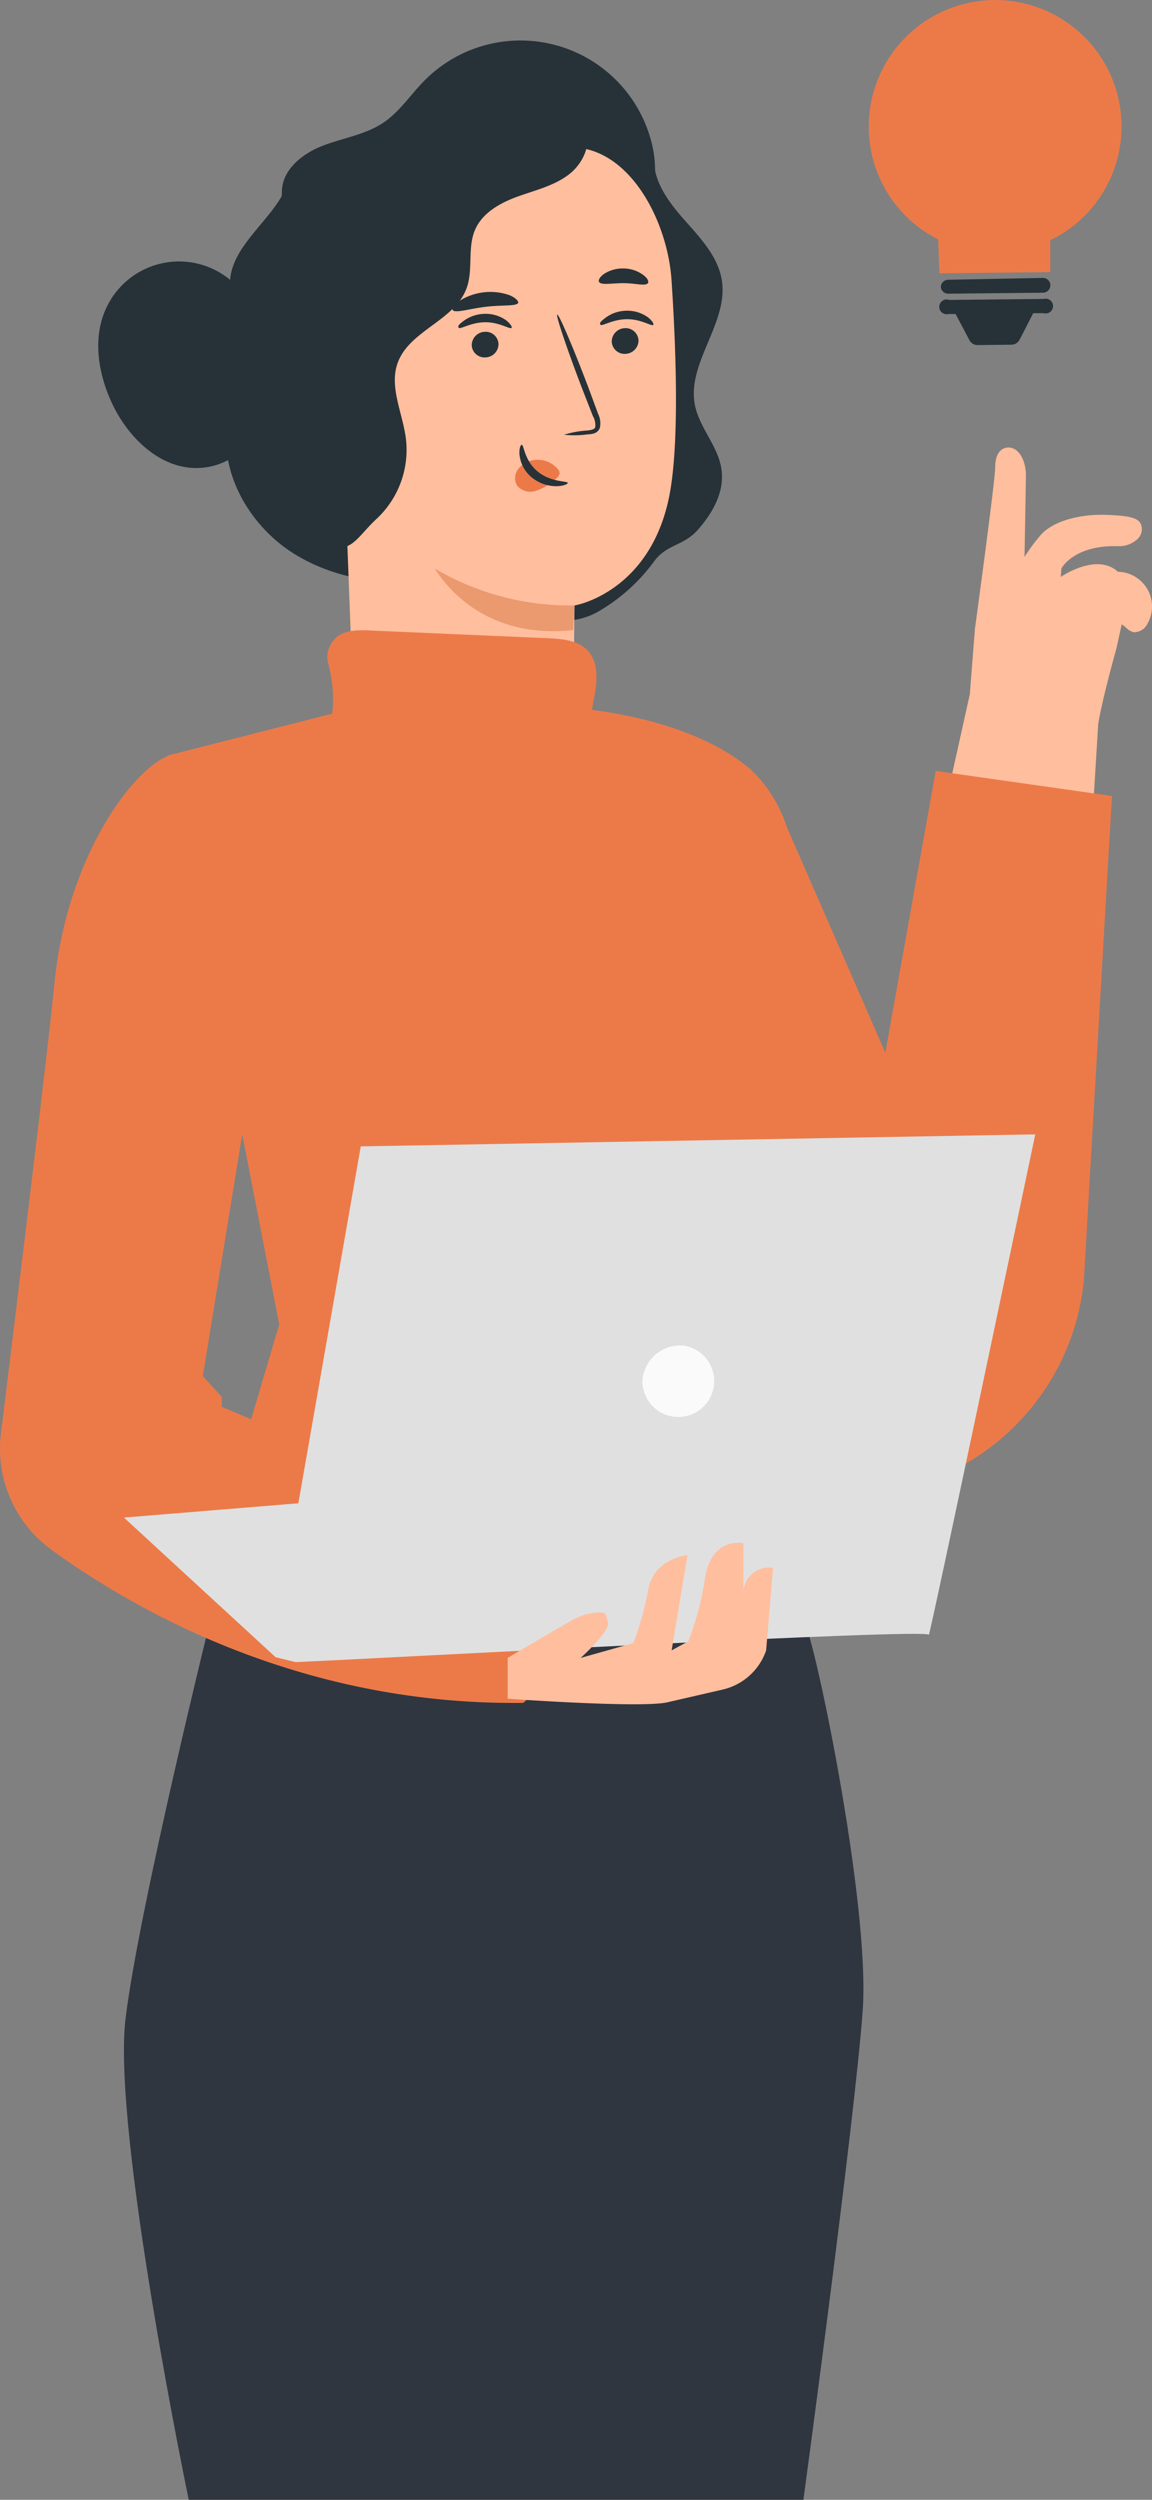 <svg id="freepik--character-2--inject-3" xmlns="http://www.w3.org/2000/svg" width="233.745" height="507" viewBox="0 0 233.745 507">
  <rect x="0" y="0" width="233.745" height="507" fill="#808080" stroke="none"/>
  <path id="Path_6673" data-name="Path 6673" d="M474.3,350.6c1.5-.331,13.625,56.7,12.031,78.881S474.3,528.735,474.3,528.735H349.58s-15.6-74.971-12.813-97.68,17.6-82.415,17.6-82.415Z" transform="translate(-311.284 -21.735)" fill="#2f3640"/>
  <path id="Path_6674" data-name="Path 6674" d="M297.972,321.9l17.822-80.235,1.038-13.295s4.076-29.778,4.106-32.68c0-3.369,1.654-4.166,2.9-4.061,1.925.15,3.264,2.542,3.339,5.429,0,.993-.286,16.754-.286,16.754a38.215,38.215,0,0,1,3.1-4.226c2.361-2.918,7.851-4.512,13.535-4.3s7.159.8,7.174,3.008a2.782,2.782,0,0,1-1.128,2.105,5.444,5.444,0,0,1-3.715,1.233c-9.024-.256-11.475,4.512-11.475,4.512l-.135,1.729s5.519-3.85,9.851-2.151a5.5,5.5,0,0,1,1.73,1.1,7.053,7.053,0,0,1,6.016,10.528,3.008,3.008,0,0,1-2.857,1.729,3.745,3.745,0,0,1-1.579-.993,6.5,6.5,0,0,0-.8-.6l-1.053,4.828s-3.008,10.678-3.715,15.475l-4.873,79.573a19.762,19.762,0,0,1-21.251,18.513h0A19.747,19.747,0,0,1,297.972,321.9Z" transform="translate(-119.013 -100.86)" fill="#ffbe9d"/>
  <path id="Path_6675" data-name="Path 6675" d="M309.368,231a4.061,4.061,0,0,0,4.256-2.166c.917-1.5,1.308-3.173,2.105-4.677,2.391-4.512,8.091-6.647,10.257-11.279.3-.647.481-1.5-.09-1.97s-1.278-.105-1.85.211l-14.934,8.061" transform="translate(-109.986 -91.257)" fill="#ffbe9d"/>
  <path id="Path_6683" data-name="Path 6683" d="M400.18,232.94c-6.527,0-22.213,18.543-24.95,46.712-1.248,12.9-7.715,65.737-10.843,91.138A25.341,25.341,0,0,0,374.7,394.4c16.889,12.257,50.682,31.582,95.65,31.011l27.281-22.845L409.2,365.376v-2.015l-3.85-4.226,11.039-67.677S426.65,232.94,400.18,232.94Z" transform="translate(-364.2 -80.04)" fill="#ec7a49"/>
  <path id="Path_6684" data-name="Path 6684" d="M405.6,153.79c-.331,9.159-12.528,14.693-12.377,23.852,0,3.94,2.512,7.52,3.008,11.37.647,5.234-2.286,10.182-3.369,15.355-2.241,10.663,3.955,21.9,13.144,27.732s20.739,6.948,31.582,5.459" transform="translate(-346.563 -119.926)" fill="#263238"/>
  <path id="Path_6685" data-name="Path 6685" d="M392.372,152.3c-.361,4.918,2.888,9.294,6.151,12.979s6.918,7.52,7.625,12.407c1.248,8.648-7.219,16.664-5.474,25.221.947,4.587,4.692,8.272,5.369,12.9s-1.76,8.858-4.737,12.272-6.422,2.9-9.024,6.587a36.906,36.906,0,0,1-11.415,10.152c-9.49,5.189-20.859-2.316-25.431-3.67" transform="translate(-259.66 -120.677)" fill="#263238"/>
  <path id="Path_6686" data-name="Path 6686" d="M365.99,167.65c-.12-4.512,4-7.9,8.151-9.52s8.753-2.256,12.452-4.737c3.279-2.211,5.474-5.64,8.242-8.452a27.432,27.432,0,0,1,46.186,12.588c1.594,6.347.511,13.851-4.512,18.047-5.805,4.9-14.408,3.8-21.837,2.286s-15.866-3.008-22.078,1.354c-3.745,2.632-5.9,6.918-8.181,10.873s-5.158,8.016-9.49,9.5-10.212-1.083-10.377-5.655" transform="translate(-308.79 -128.522)" fill="#263238"/>
  <path id="Path_6687" data-name="Path 6687" d="M410.061,264.188c0-10.227.12-20.2.12-20.138s16.242-2.737,19.551-23.942c1.639-10.527,1.083-27.823.15-41.96-.827-12.708-9.279-28.289-21.957-26.92L368.387,161.3a7.52,7.52,0,0,0-6.662,7.52h0l3.624,96.011a22.348,22.348,0,0,0,22.785,21.506h0a22.348,22.348,0,0,0,21.927-22.153Z" transform="translate(-293.621 -121.259)" fill="#ffbe9d"/>
  <path id="Path_6688" data-name="Path 6688" d="M372.209,177.984a2.737,2.737,0,0,1-2.617,2.752,2.6,2.6,0,0,1-2.812-2.451,2.737,2.737,0,0,1,2.617-2.752,2.617,2.617,0,0,1,2.812,2.451Z" transform="translate(-242.654 -108.973)" fill="#263238"/>
  <path id="Path_6689" data-name="Path 6689" d="M375.563,176.058c-.331.346-2.391-1.173-5.324-1.158s-5.068,1.5-5.384,1.128.2-.8,1.128-1.5a7.369,7.369,0,0,1,4.3-1.354,7.2,7.2,0,0,1,4.241,1.369C375.427,175.26,375.728,175.922,375.563,176.058Z" transform="translate(-243.015 -110.16)" fill="#263238"/>
  <path id="Path_6690" data-name="Path 6690" d="M391.1,178.474a2.707,2.707,0,0,1-2.617,2.737,2.6,2.6,0,0,1-2.812-2.436,2.737,2.737,0,0,1,2.617-2.752,2.6,2.6,0,0,1,2.812,2.451Z" transform="translate(-289.954 -108.727)" fill="#263238"/>
  <path id="Path_6691" data-name="Path 6691" d="M394.684,176.447c-.331.361-2.391-1.158-5.324-1.143s-5.068,1.5-5.384,1.128.181-.812,1.128-1.5a7.52,7.52,0,0,1,4.3-1.338,7.2,7.2,0,0,1,4.241,1.353C394.549,175.711,394.85,176.3,394.684,176.447Z" transform="translate(-290.892 -109.948)" fill="#263238"/>
  <path id="Path_6692" data-name="Path 6692" d="M373.343,198.064a19.356,19.356,0,0,1,4.752-.857c.752-.09,1.5-.241,1.579-.737a3.8,3.8,0,0,0-.5-2.226l-2.226-5.685c-3.083-8.091-5.324-14.739-4.993-14.859s3.1,6.332,6.181,14.423l2.121,5.73a4.3,4.3,0,0,1,.331,2.857,1.85,1.85,0,0,1-1.233,1.1,4.633,4.633,0,0,1-1.263.18A19.13,19.13,0,0,1,373.343,198.064Z" transform="translate(-258.888 -109.893)" fill="#263238"/>
  <path id="Path_6693" data-name="Path 6693" d="M403.829,215.44a54.006,54.006,0,0,1-28.409-7.52c.241,0,7.82,14.723,28.138,12.513Z" transform="translate(-287.268 -92.648)" fill="#eb996e"/>
  <path id="Path_6694" data-name="Path 6694" d="M386.151,195.252a5.249,5.249,0,0,0-4.722-1.94,4.783,4.783,0,0,0-3.324,1.79,3.008,3.008,0,0,0-.226,3.489,3.564,3.564,0,0,0,3.835.963,11.038,11.038,0,0,0,3.73-2.181,3.307,3.307,0,0,0,.842-.872.947.947,0,0,0,0-1.083" transform="translate(-272.914 -100.028)" fill="#ec7a49"/>
  <path id="Path_6695" data-name="Path 6695" d="M376.8,191.26c.481,0,.5,3.143,3.218,5.4s6.106,1.895,6.121,2.331c0,.2-.752.617-2.181.662a7.911,7.911,0,0,1-5.113-1.775,6.858,6.858,0,0,1-2.481-4.512C376.224,192.027,376.585,191.245,376.8,191.26Z" transform="translate(-270.943 -101.044)" fill="#263238"/>
  <path id="Path_6696" data-name="Path 6696" d="M396.352,172.82c-.286.782-3.2.421-6.632.842s-6.211,1.354-6.677.647c-.2-.346.286-1.083,1.4-1.865a11.746,11.746,0,0,1,10.136-1.143C395.781,171.813,396.352,172.429,396.352,172.82Z" transform="translate(-291.191 -111.434)" fill="#263238"/>
  <path id="Path_6697" data-name="Path 6697" d="M375.433,170.459c-.526.662-2.542,0-4.963,0s-4.512.451-4.948-.241c-.211-.331.12-1.008,1.008-1.639a6.978,6.978,0,0,1,4.03-1.1,6.828,6.828,0,0,1,3.955,1.339C375.373,169.452,375.659,170.129,375.433,170.459Z" transform="translate(-243.968 -113.029)" fill="#263238"/>
  <path id="Path_6698" data-name="Path 6698" d="M378.427,233.754c5.835,1.173,6.347-1.79,10.708-5.835a19.13,19.13,0,0,0,5.85-16.152c-.647-5.219-3.459-10.528-1.654-15.43,2.391-6.527,11.52-8.527,13.941-15.039,1.414-3.775.15-8.2,1.745-11.911,1.5-3.474,5.158-5.489,8.723-6.768s7.4-2.181,10.392-4.512,4.858-6.723,2.933-9.986a200.4,200.4,0,0,0-46.321,11.264c-3.474,1.293-7.1,2.842-9.144,5.91s-2.06,7.52-1.88,11.37l2.662,57.149" transform="translate(-312.624 -122.783)" fill="#263238"/>
  <path id="Path_6699" data-name="Path 6699" d="M447.348,181.223a16.273,16.273,0,0,0-30.785-5.625c-3.008,6.016-1.925,13.265.827,19.356,3.264,7.219,9.956,13.821,17.882,13.46,7.52-.331,13.46-6.888,15.611-14.032s1.278-14.8.391-22.213" transform="translate(-394.824 -113.505)" fill="#263238"/>
  <path id="Path_6705" data-name="Path 6705" d="M302.9,236.345l37.6-9.565h44.817s23.236,1.338,36.094,12.753a28.408,28.408,0,0,1,7.053,11.535l19.912,45.584L458.6,239.5l35.763,5.083-5.715,98.327A48.321,48.321,0,0,1,450.6,385.384l-20.378-22.92c-2.361,18.664-4.437,34.666-4.647,34.455-.5-.5-111.411-7.219-111.411-7.219L325.4,351.741Z" transform="translate(-268.739 -83.144)" fill="#ec7a49"/>
  <path id="Path_6706" data-name="Path 6706" d="M301.61,157.181A25.642,25.642,0,1,1,338.426,180c0,3.008,0,6.467,0,6.467l-22.469.241s-.181-3.64-.256-6.873a25.567,25.567,0,0,1-14.092-22.649Z" transform="translate(-125.328 -131.273)" fill="#ec7a49"/>
  <path id="Path_6708" data-name="Path 6708" d="M312.724,171.953l19.3-.2a1.5,1.5,0,0,0,1.429-1.5h0a1.5,1.5,0,0,0-1.5-1.5l-19.22.376a1.5,1.5,0,0,0-1.5,1.5h0A1.5,1.5,0,0,0,312.724,171.953Z" transform="translate(-120.335 -112.387)" fill="#263238"/>
  <path id="Path_6709" data-name="Path 6709" d="M312.753,171.806l19.28-.2a1.5,1.5,0,1,1,0,2.887h-2.121l-2.752,5.369a1.88,1.88,0,0,1-1.639,1.023l-6.9.075a1.835,1.835,0,0,1-1.654-1.008l-2.8-5.294h-1.429a1.5,1.5,0,1,1,0-2.9Z" transform="translate(-120.274 -110.976)" fill="#263238"/>
  <path id="Path_6721" data-name="Path 6721" d="M498.158,284.25s-21.6,102.854-21.6,101.5-108.974,4.677-128.48,5.534l-4.06-.993-30.77-28.319,35.387-2.9L361.3,286.686Z" transform="translate(-288.098 -54.183)" fill="#e0e0e0"/>
  <path id="Path_6726" data-name="Path 6726" d="M401.072,361.151h0l1.4-16.739a5.219,5.219,0,0,0-6.016,5.384V339.419s-6.377-1.4-7.775,6.978a59.692,59.692,0,0,1-3.384,12.9l-3.4,1.85,3.218-19.31s-6.768.6-7.971,6.978a62.025,62.025,0,0,1-3.008,10.858l-10.708,3.008s6.136-5.489,5.549-7.279-.211-1.684-1.4-1.94a11.325,11.325,0,0,0-5.715,1.5c-1.955,1.038-13.235,7.715-13.235,7.715v8.272s26.259,1.895,32.184.782l11.49-2.647A12.2,12.2,0,0,0,401.072,361.151Z" transform="translate(-245.619 -26.426)" fill="#ffbe9d"/>
  <path id="Path_6727" data-name="Path 6727" d="M356.578,319.548a7.279,7.279,0,1,0,8.467-6.783A7.685,7.685,0,0,0,356.578,319.548Z" transform="translate(-226.211 -39.837)" fill="#fafafa"/>
  <path id="Path_6729" data-name="Path 6729" d="M427.768,237.73c-.887-2.827-.09-5.865.406-8.8s.572-6.271-1.414-8.467-5.264-2.451-8.211-2.587l-36.4-1.579c-2.481-.105-5.369,0-6.918,1.895a5.309,5.309,0,0,0-1.278,4.512c1.865,6.933,1.278,12.768-1.5,17.656" transform="translate(-307.447 -88.44)" fill="#ec7a49"/>
</svg>

